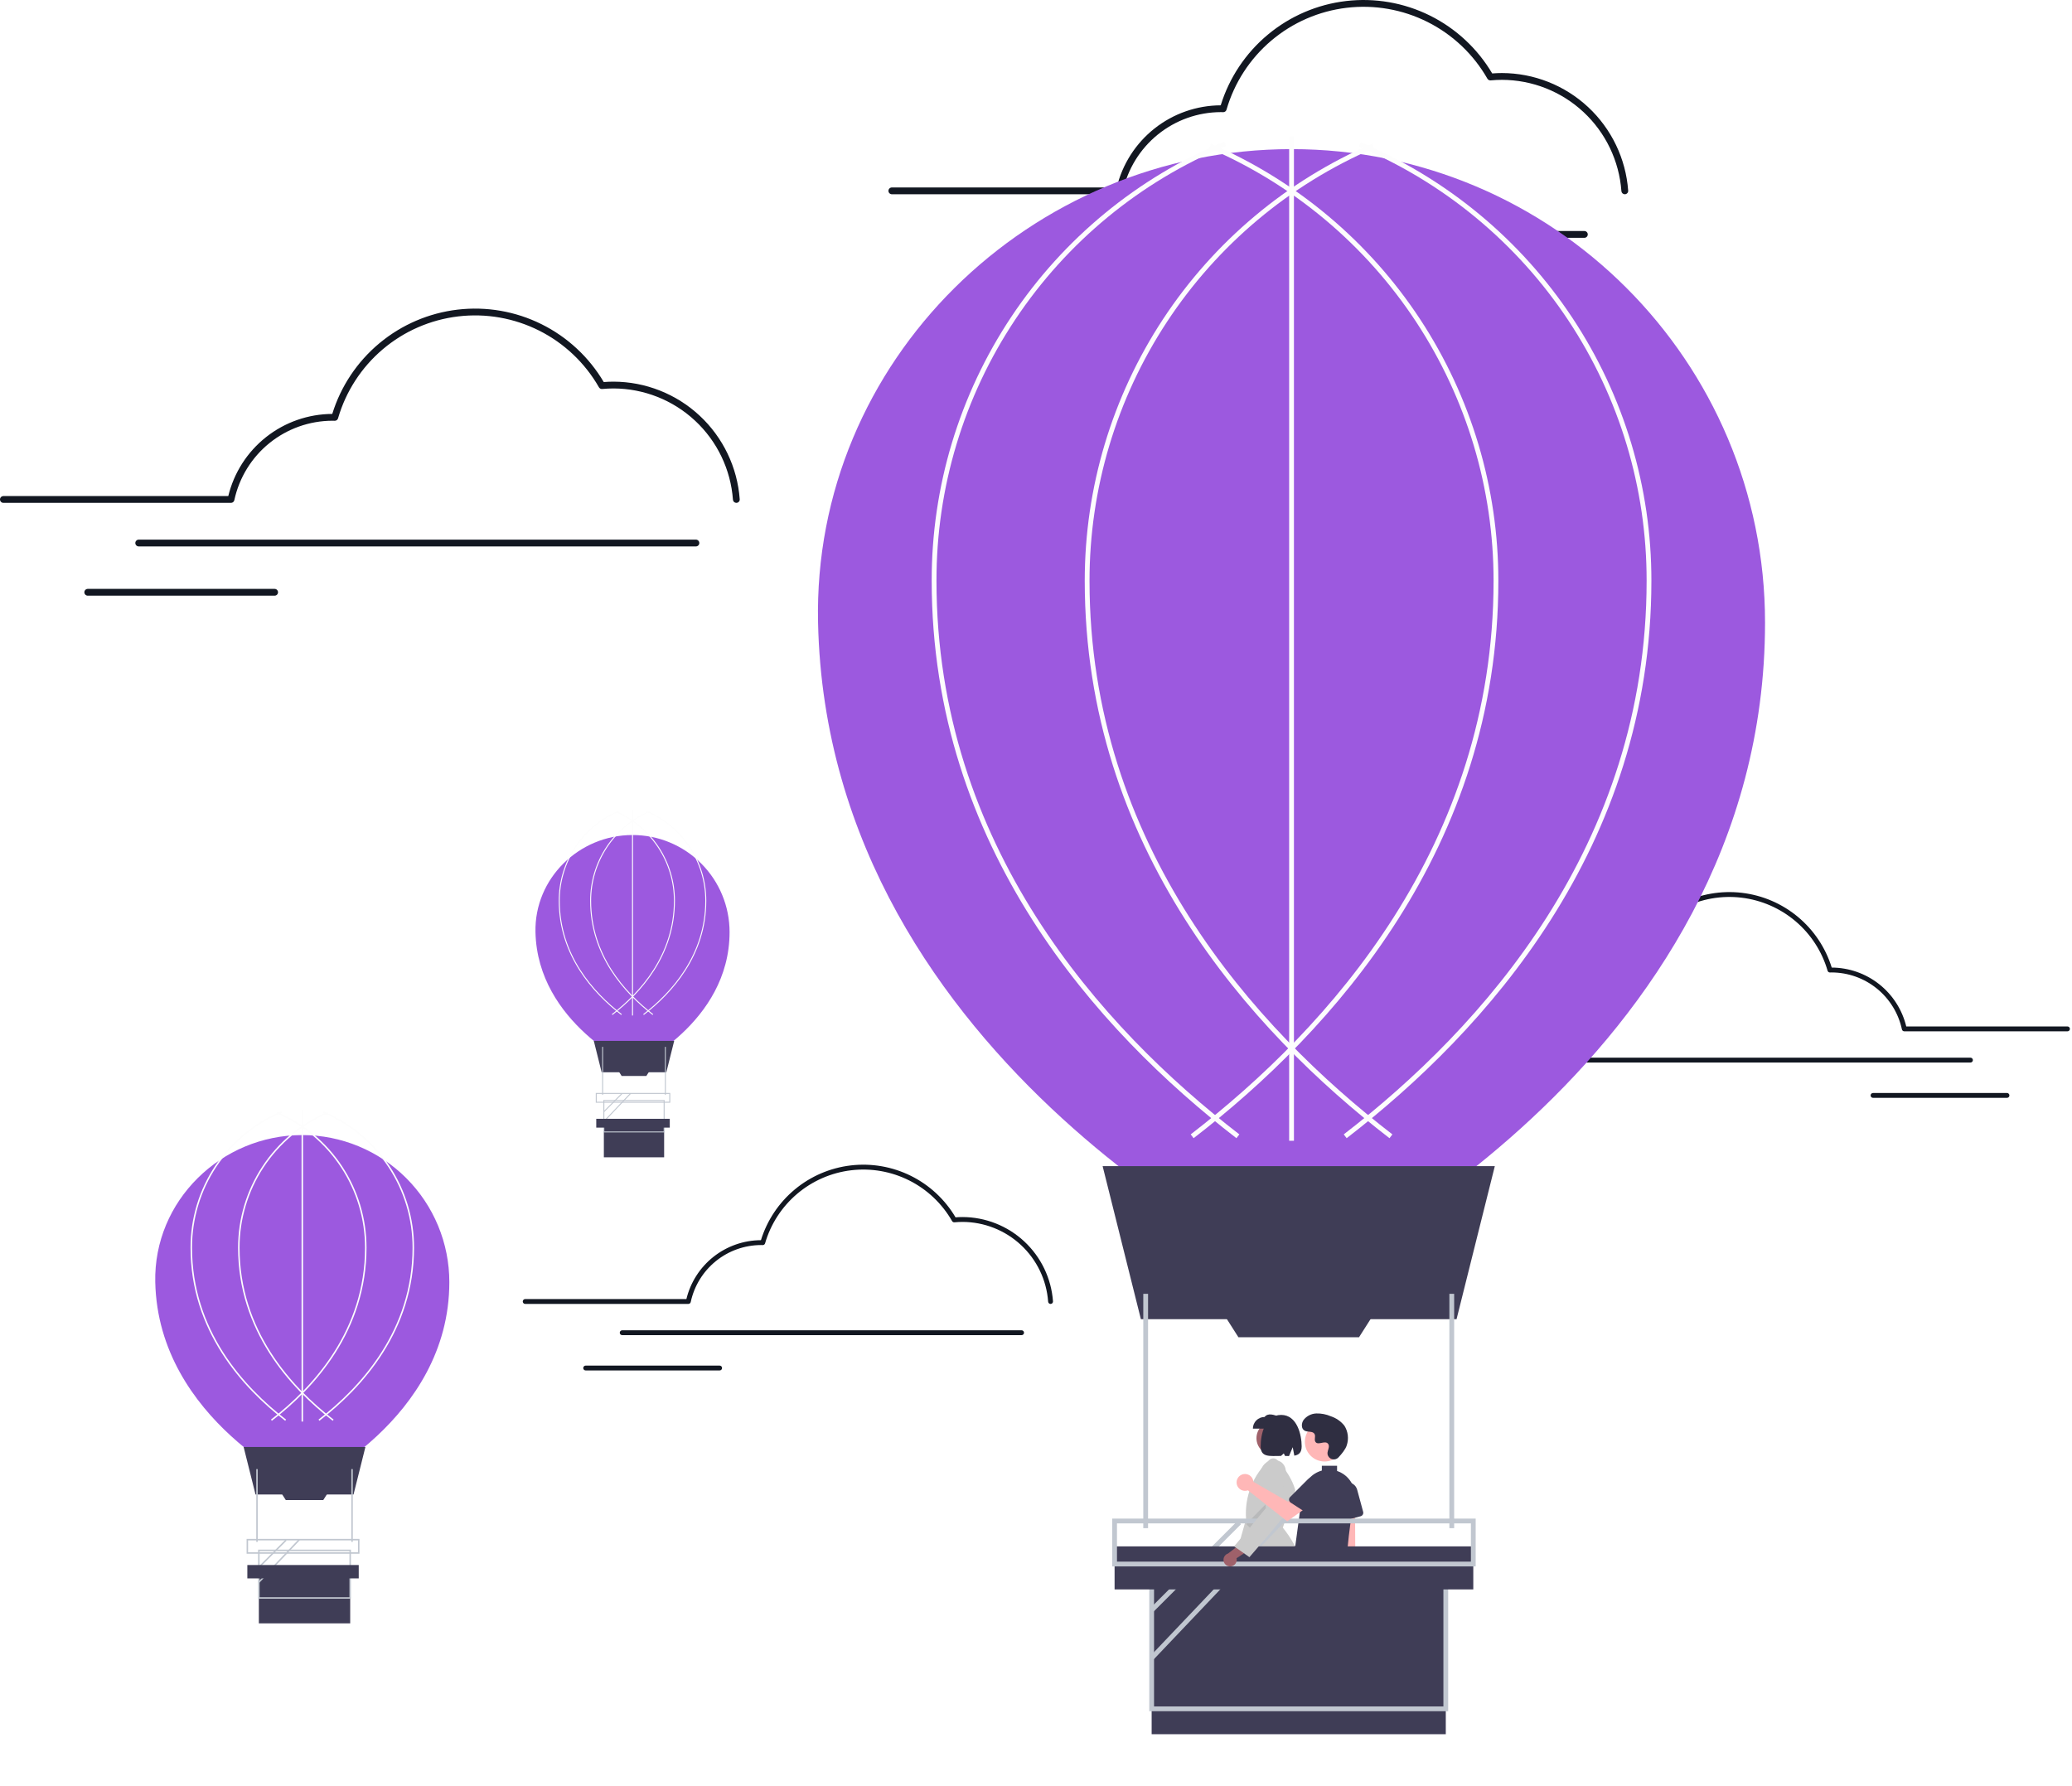 <svg width="653" height="563" viewBox="0 0 653 563" fill="none" xmlns="http://www.w3.org/2000/svg">
<path d="M232.059 158.485C231.788 158.485 231.528 158.382 231.33 158.197C231.132 158.013 231.011 157.76 230.992 157.489C230.292 147.977 226.026 139.08 219.047 132.579C212.069 126.077 202.892 122.451 193.354 122.425C192.213 122.425 191.014 122.483 189.79 122.597C189.585 122.617 189.38 122.577 189.197 122.482C189.015 122.387 188.863 122.242 188.761 122.064C184.38 114.395 177.837 108.186 169.95 104.212C162.062 100.239 153.179 98.676 144.409 99.719C135.639 100.762 127.37 104.365 120.634 110.078C113.899 115.791 108.995 123.361 106.534 131.843C106.469 132.071 106.331 132.27 106.14 132.41C105.95 132.549 105.718 132.622 105.481 132.616L105.197 132.607C105.049 132.602 104.901 132.597 104.752 132.597C97.517 132.62 90.508 135.115 84.887 139.669C79.266 144.224 75.371 150.563 73.849 157.635C73.798 157.876 73.666 158.091 73.475 158.246C73.285 158.401 73.046 158.485 72.801 158.485H1.068C0.784 158.484 0.513 158.371 0.313 158.171C0.112 157.97 0 157.698 0 157.415C0 157.131 0.112 156.859 0.313 156.658C0.513 156.458 0.784 156.345 1.068 156.344H71.944C73.728 148.987 77.925 142.441 83.865 137.748C89.805 133.056 97.145 130.489 104.715 130.455C107.409 121.739 112.577 113.992 119.591 108.157C126.605 102.321 135.162 98.649 144.224 97.584C153.286 96.52 162.461 98.11 170.636 102.162C178.811 106.213 185.633 112.552 190.274 120.407C191.328 120.325 192.361 120.284 193.354 120.284C203.434 120.311 213.131 124.143 220.506 131.014C227.881 137.885 232.389 147.287 233.128 157.339C233.138 157.48 233.12 157.621 233.076 157.754C233.031 157.887 232.961 158.011 232.869 158.117C232.776 158.223 232.664 158.31 232.538 158.373C232.412 158.435 232.275 158.473 232.135 158.483C232.11 158.484 232.084 158.485 232.059 158.485Z" fill="#121721"/>
<path d="M512.059 61.222C511.788 61.222 511.528 61.119 511.33 60.934C511.132 60.75 511.011 60.497 510.992 60.227C510.292 50.714 506.026 41.817 499.047 35.316C492.069 28.814 482.892 25.188 473.354 25.162C472.213 25.162 471.014 25.22 469.79 25.335C469.585 25.354 469.38 25.314 469.197 25.219C469.015 25.124 468.863 24.979 468.761 24.801C464.38 17.132 457.837 10.923 449.95 6.95C442.062 2.976 433.179 1.413 424.409 2.456C415.639 3.499 407.37 7.102 400.634 12.815C393.899 18.528 388.995 26.098 386.534 34.58C386.469 34.808 386.331 35.007 386.14 35.147C385.95 35.287 385.718 35.359 385.481 35.353L385.197 35.344C385.049 35.339 384.901 35.334 384.752 35.334C377.517 35.357 370.508 37.852 364.887 42.407C359.266 46.961 355.371 53.3 353.849 60.373C353.798 60.613 353.666 60.828 353.475 60.983C353.285 61.138 353.046 61.222 352.801 61.222H281.068C280.784 61.222 280.513 61.108 280.313 60.908C280.112 60.707 280 60.435 280 60.152C280 59.868 280.112 59.596 280.313 59.396C280.513 59.195 280.784 59.082 281.068 59.081H351.944C353.728 51.725 357.925 45.178 363.865 40.486C369.805 35.793 377.145 33.226 384.715 33.193C387.409 24.476 392.577 16.729 399.591 10.894C406.605 5.059 415.162 1.386 424.224 0.322C433.286 -0.743 442.461 0.848 450.636 4.899C458.811 8.951 465.633 15.289 470.274 23.144C471.328 23.062 472.361 23.021 473.354 23.021C483.434 23.048 493.131 26.881 500.506 33.751C507.881 40.622 512.389 50.024 513.128 60.077C513.138 60.217 513.12 60.358 513.076 60.491C513.031 60.624 512.961 60.748 512.869 60.854C512.776 60.96 512.664 61.047 512.538 61.11C512.412 61.173 512.275 61.21 512.135 61.22C512.11 61.222 512.084 61.222 512.059 61.222Z" fill="#121721"/>
<path d="M219.32 172.214H43.72C43.436 172.214 43.164 172.101 42.963 171.9C42.762 171.699 42.649 171.427 42.649 171.143C42.649 170.859 42.762 170.587 42.963 170.386C43.164 170.185 43.436 170.072 43.72 170.072H219.32C219.604 170.072 219.876 170.185 220.077 170.386C220.278 170.587 220.39 170.859 220.39 171.143C220.39 171.427 220.278 171.699 220.077 171.9C219.876 172.101 219.604 172.214 219.32 172.214Z" fill="#121721"/>
<path d="M499.32 74.951H323.72C323.436 74.951 323.164 74.838 322.963 74.637C322.762 74.437 322.649 74.164 322.649 73.88C322.649 73.596 322.762 73.324 322.963 73.123C323.164 72.922 323.436 72.81 323.72 72.81H499.32C499.604 72.81 499.876 72.922 500.077 73.123C500.278 73.324 500.39 73.596 500.39 73.88C500.39 74.164 500.278 74.437 500.077 74.637C499.876 74.838 499.604 74.951 499.32 74.951Z" fill="#121721"/>
<path d="M86.549 187.74H27.659C27.518 187.74 27.379 187.713 27.248 187.659C27.118 187.605 27 187.526 26.9 187.427C26.8 187.328 26.721 187.209 26.667 187.079C26.613 186.949 26.585 186.81 26.585 186.669C26.585 186.528 26.613 186.389 26.667 186.258C26.721 186.128 26.8 186.01 26.9 185.911C27 185.811 27.118 185.732 27.248 185.679C27.379 185.625 27.518 185.598 27.659 185.598H86.549C86.833 185.599 87.104 185.712 87.304 185.913C87.505 186.113 87.617 186.385 87.617 186.669C87.617 186.952 87.505 187.224 87.304 187.425C87.104 187.626 86.833 187.739 86.549 187.74Z" fill="#121721"/>
<path d="M366.549 90.477H307.659C307.518 90.477 307.379 90.45 307.248 90.396C307.118 90.343 307 90.264 306.9 90.164C306.8 90.065 306.721 89.947 306.667 89.817C306.613 89.686 306.585 89.547 306.585 89.406C306.585 89.265 306.613 89.126 306.667 88.996C306.721 88.866 306.8 88.747 306.9 88.648C307 88.549 307.118 88.47 307.248 88.416C307.379 88.362 307.518 88.335 307.659 88.335H366.549C366.833 88.336 367.104 88.449 367.304 88.65C367.505 88.851 367.617 89.123 367.617 89.406C367.617 89.69 367.505 89.962 367.304 90.162C367.104 90.363 366.833 90.476 366.549 90.477Z" fill="#121721"/>
<g filter="url(#filter0_d_2_1807)">
<path d="M141.609 396.075C141.609 439.605 95.972 460.434 95.972 460.434C95.972 460.434 49.867 439.605 48.931 396.075C48.381 370.488 69.677 349.736 95.27 349.736C101.355 349.736 107.381 350.934 113.003 353.263C118.625 355.592 123.733 359.005 128.036 363.308C132.339 367.611 135.753 372.719 138.081 378.341C140.41 383.964 141.609 389.989 141.609 396.075Z" fill="#9C59DF"/>
</g>
<g filter="url(#filter1_d_2_1807)">
<path d="M111.419 463.008H80.526L76.781 448.03H115.163L111.419 463.008Z" fill="#3F3D56"/>
</g>
<g filter="url(#filter2_d_2_1807)">
<path d="M110.365 488.624H81.579V503.625H110.365V488.624Z" fill="#3F3D56"/>
</g>
<path d="M110.599 503.859H81.345V488.39H110.599V503.859ZM81.813 503.391H110.131V488.858H81.813V503.391Z" fill="#C1C7D0"/>
<g filter="url(#filter3_d_2_1807)">
<path d="M101.873 464.775H90.071L88.717 462.647H103.227L101.873 464.775Z" fill="#3F3D56"/>
</g>
<path d="M81.227 463.009H80.759V485.944H81.227V463.009Z" fill="#C1C7D0"/>
<path d="M111.184 463.009H110.716V485.944H111.184V463.009Z" fill="#C1C7D0"/>
<path d="M100.664 447.777L100.378 447.406C113.9 436.978 130.019 419.114 130.019 393.226C130.03 384.159 127.363 375.291 122.354 367.734C117.345 360.176 110.215 354.266 101.86 350.744L102.043 350.313C110.482 353.871 117.684 359.841 122.744 367.475C127.805 375.109 130.498 384.067 130.487 393.226C130.487 419.304 114.269 437.285 100.664 447.777Z" fill="#FDFDFD"/>
<path d="M85.685 447.777L85.399 447.406C98.922 436.979 115.041 419.114 115.041 393.226C115.044 384.22 112.41 375.411 107.463 367.885C102.515 360.36 95.472 354.448 87.203 350.881L87.388 350.452C95.741 354.055 102.856 360.026 107.854 367.628C112.851 375.23 115.513 384.129 115.509 393.226C115.509 419.304 99.291 437.285 85.685 447.777Z" fill="#FDFDFD"/>
<path d="M104.854 447.777C91.249 437.285 75.031 419.304 75.031 393.226C75.027 384.129 77.688 375.229 82.686 367.628C87.683 360.026 94.799 354.055 103.152 350.451L103.337 350.881C95.068 354.448 88.025 360.359 83.077 367.885C78.13 375.41 75.495 384.22 75.499 393.226C75.499 419.114 91.618 436.978 105.14 447.406L104.854 447.777Z" fill="#FDFDFD"/>
<path d="M89.876 447.777C76.27 437.285 60.052 419.304 60.052 393.226C60.037 384.031 62.75 375.038 67.847 367.385C72.944 359.732 80.196 353.763 88.687 350.233L88.867 350.665C80.462 354.16 73.282 360.069 68.236 367.645C63.191 375.221 60.505 384.123 60.52 393.226C60.52 419.114 76.639 436.978 90.162 447.406L89.876 447.777Z" fill="#FDFDFD"/>
<path d="M95.504 349.736H95.036V448.03H95.504V349.736Z" fill="#FDFDFD"/>
<path d="M89.996 485.223L81.413 493.806L81.744 494.137L90.327 485.554L89.996 485.223Z" fill="#C1C7D0"/>
<path d="M94.168 485.08L81.41 498.499L81.749 498.822L94.508 485.403L94.168 485.08Z" fill="#C1C7D0"/>
<g filter="url(#filter4_d_2_1807)">
<path d="M113.056 485.242H77.951V489.455H113.056V485.242Z" fill="#3F3D56"/>
</g>
<path d="M113.29 489.689H77.717V485.008H113.29V489.689ZM78.185 489.221H112.822V485.476H78.185V489.221Z" fill="#C1C7D0"/>
<g filter="url(#filter5_d_2_1807)">
<path d="M229.929 285.755C229.929 314.487 199.807 328.235 199.807 328.235C199.807 328.235 169.375 314.487 168.757 285.755C168.394 268.867 182.451 255.169 199.343 255.169C207.455 255.169 215.235 258.391 220.971 264.127C226.706 269.863 229.929 277.643 229.929 285.755Z" fill="#9C59DF"/>
</g>
<g filter="url(#filter6_d_2_1807)">
<path d="M210.002 329.934H189.611L187.14 320.048H212.474L210.002 329.934Z" fill="#3F3D56"/>
</g>
<g filter="url(#filter7_d_2_1807)">
<path d="M209.307 346.842H190.307V356.743H209.307V346.842Z" fill="#3F3D56"/>
</g>
<path d="M209.461 356.898H190.152V346.687H209.461V356.898ZM190.461 356.589H209.152V346.996H190.461V356.589Z" fill="#C1C7D0"/>
<g filter="url(#filter8_d_2_1807)">
<path d="M203.701 331.1H195.911L195.018 329.695H204.595L203.701 331.1Z" fill="#3F3D56"/>
</g>
<path d="M190.075 329.934H189.766V345.073H190.075V329.934Z" fill="#C1C7D0"/>
<path d="M209.848 329.934H209.539V345.073H209.848V329.934Z" fill="#C1C7D0"/>
<path d="M202.903 319.881L202.715 319.636C211.64 312.753 222.279 300.962 222.279 283.875C222.286 277.89 220.526 272.037 217.22 267.048C213.914 262.06 209.208 258.159 203.693 255.835L203.814 255.55C209.384 257.898 214.138 261.839 217.478 266.878C220.818 271.917 222.595 277.829 222.588 283.875C222.588 301.087 211.884 312.955 202.903 319.881Z" fill="#FDFDFD"/>
<path d="M193.017 319.881L192.829 319.636C201.754 312.753 212.393 300.962 212.393 283.875C212.396 277.93 210.657 272.115 207.391 267.148C204.126 262.181 199.477 258.28 194.019 255.925L194.141 255.642C199.655 258.02 204.351 261.961 207.649 266.979C210.948 271.996 212.705 277.87 212.702 283.875C212.702 301.087 201.997 312.955 193.017 319.881Z" fill="#FDFDFD"/>
<path d="M205.669 319.881C196.689 312.955 185.984 301.087 185.984 283.875C185.982 277.87 187.739 271.996 191.037 266.979C194.336 261.961 199.032 258.02 204.546 255.642L204.668 255.925C199.21 258.28 194.561 262.181 191.295 267.148C188.03 272.115 186.291 277.93 186.293 283.875C186.293 300.962 196.933 312.753 205.858 319.636L205.669 319.881Z" fill="#FDFDFD"/>
<path d="M195.783 319.881C186.803 312.956 176.098 301.088 176.098 283.875C176.088 277.806 177.878 271.87 181.243 266.819C184.607 261.767 189.394 257.828 194.998 255.498L195.117 255.783C189.57 258.089 184.831 261.99 181.5 266.99C178.17 271.991 176.397 277.867 176.407 283.875C176.407 300.962 187.046 312.753 195.972 319.636L195.783 319.881Z" fill="#FDFDFD"/>
<path d="M199.498 255.169H199.189V320.048H199.498V255.169Z" fill="#FDFDFD"/>
<path d="M195.862 344.597L190.197 350.262L190.416 350.48L196.081 344.815L195.862 344.597Z" fill="#C1C7D0"/>
<path d="M198.617 344.503L190.195 353.36L190.419 353.573L198.841 344.715L198.617 344.503Z" fill="#C1C7D0"/>
<g filter="url(#filter9_d_2_1807)">
<path d="M211.083 344.609H187.912V347.39H211.083V344.609Z" fill="#3F3D56"/>
</g>
<path d="M211.238 347.544H187.758V344.455H211.238V347.544ZM188.067 347.235H210.929V344.764H188.067V347.235Z" fill="#C1C7D0"/>
<path d="M485.997 325.037C486.191 325.037 486.378 324.963 486.52 324.831C486.662 324.698 486.749 324.517 486.762 324.323C487.264 317.505 490.322 311.128 495.324 306.467C500.326 301.807 506.904 299.208 513.74 299.189C514.559 299.189 515.418 299.231 516.295 299.313C516.442 299.327 516.589 299.298 516.72 299.23C516.851 299.162 516.96 299.058 517.033 298.93C520.173 293.434 524.863 288.983 530.517 286.135C536.17 283.287 542.538 282.166 548.824 282.914C555.11 283.662 561.037 286.244 565.865 290.339C570.693 294.434 574.208 299.86 575.972 305.94C576.018 306.103 576.118 306.246 576.254 306.346C576.391 306.446 576.557 306.498 576.727 306.494L576.931 306.488C577.037 306.484 577.143 306.48 577.25 306.48C582.435 306.497 587.459 308.285 591.489 311.55C595.518 314.814 598.309 319.358 599.401 324.428C599.437 324.6 599.531 324.755 599.668 324.865C599.805 324.976 599.976 325.037 600.152 325.037H651.569C651.67 325.037 651.77 325.018 651.863 324.979C651.957 324.941 652.042 324.884 652.113 324.813C652.185 324.742 652.241 324.657 652.28 324.564C652.319 324.47 652.339 324.37 652.339 324.269C652.339 324.168 652.319 324.068 652.28 323.975C652.241 323.882 652.185 323.797 652.113 323.726C652.042 323.655 651.957 323.598 651.863 323.56C651.77 323.521 651.67 323.502 651.569 323.502H600.766C599.487 318.229 596.479 313.536 592.221 310.173C587.964 306.81 582.702 304.969 577.276 304.945C575.345 298.697 571.64 293.145 566.613 288.962C561.585 284.779 555.452 282.147 548.956 281.384C542.461 280.621 535.884 281.761 530.025 284.665C524.165 287.569 519.275 292.112 515.948 297.743C515.193 297.684 514.453 297.654 513.74 297.654C506.516 297.674 499.565 300.421 494.279 305.346C488.992 310.271 485.761 317.01 485.231 324.216C485.224 324.316 485.237 324.417 485.269 324.513C485.301 324.608 485.351 324.697 485.417 324.773C485.483 324.849 485.564 324.911 485.654 324.956C485.744 325.001 485.842 325.028 485.943 325.035C485.961 325.036 485.979 325.037 485.997 325.037Z" fill="#121721"/>
<path d="M495.129 334.877H620.996C621.2 334.877 621.395 334.796 621.539 334.652C621.683 334.509 621.764 334.313 621.764 334.11C621.764 333.906 621.683 333.711 621.539 333.567C621.395 333.423 621.2 333.342 620.996 333.342H495.129C494.925 333.342 494.73 333.423 494.586 333.567C494.442 333.711 494.361 333.906 494.361 334.11C494.361 334.313 494.442 334.509 494.586 334.652C494.73 334.796 494.925 334.877 495.129 334.877Z" fill="#121721"/>
<path d="M590.297 346.006H632.508C632.712 346.006 632.906 345.924 633.05 345.781C633.193 345.637 633.274 345.442 633.274 345.239C633.274 345.036 633.193 344.841 633.05 344.697C632.906 344.553 632.712 344.472 632.508 344.471H590.297C590.196 344.471 590.096 344.491 590.003 344.53C589.91 344.568 589.825 344.625 589.754 344.696C589.683 344.767 589.626 344.852 589.588 344.945C589.549 345.038 589.529 345.138 589.529 345.239C589.529 345.339 589.549 345.439 589.588 345.532C589.626 345.626 589.683 345.71 589.754 345.781C589.825 345.853 589.91 345.909 590.003 345.948C590.096 345.986 590.196 346.006 590.297 346.006Z" fill="#121721"/>
<path d="M394.15 531.19H391.623L390.421 521.446H394.15V531.19Z" fill="#9F616A"/>
<path d="M394.794 533.64H386.648V533.537C386.649 532.696 386.984 531.89 387.578 531.296C388.173 530.701 388.979 530.367 389.819 530.366H394.794V533.64Z" fill="#2F2E41"/>
<path d="M426.728 526.403L424.562 527.705L418.513 519.971L421.709 518.051L426.728 526.403Z" fill="#9F616A"/>
<path d="M421.559 532.366L421.506 532.278C421.074 531.557 420.946 530.694 421.149 529.878C421.352 529.062 421.871 528.361 422.591 527.927L426.856 525.365L428.542 528.171L421.559 532.366Z" fill="#2F2E41"/>
<path d="M394.807 529.18L394.763 529.18C393.534 529.176 392.306 529.105 391.085 528.968C390.619 528.922 390.114 528.872 389.506 528.822L389.485 528.818C389.07 528.695 389.059 524.802 389.235 511.476C389.325 504.651 389.427 496.915 389.305 491.988L389.304 491.94L389.341 491.908C391.538 489.982 394.16 488.603 396.992 487.884C399.824 487.165 402.787 487.126 405.637 487.771L405.681 487.78L405.705 487.819C408.187 492.02 411.936 498.072 415.562 503.924C423.884 517.358 426.264 521.309 426.004 521.607L425.972 521.632C425.404 521.916 424.977 522.134 424.614 522.32C423.178 523.064 421.703 523.729 420.195 524.314L420.129 524.341L420.08 524.288C411.636 515.034 404.608 504.698 400.262 495.143C399.754 498.405 399.137 502.664 398.486 507.165C396.613 520.108 395.347 528.63 394.837 529.149L394.807 529.18Z" fill="#2F2E41"/>
<g filter="url(#filter10_d_2_1807)">
<path d="M397.082 492.984C402.117 492.962 407.119 493.799 411.873 495.46C412.039 487.48 409.364 479.701 404.325 473.51L404.288 473.465L404.307 473.411C405.634 469.578 407.005 465.616 408.23 461.674L408.211 461.608C407.352 458.553 405.508 455.466 402.573 452.171C402.255 451.841 401.823 451.645 401.365 451.621C400.908 451.598 400.458 451.75 400.108 452.046C397.537 454.397 395.534 457.302 394.252 460.542C392.97 463.781 392.441 467.27 392.706 470.744L392.708 470.764L392.702 470.783C390.405 478.568 389.57 482.567 388.834 486.094C388.298 488.668 387.833 490.896 386.899 494.08C390.245 493.352 393.658 492.985 397.082 492.984Z" fill="#CBCBCB"/>
</g>
<path opacity="0.1" d="M404.495 468.374L397.02 484.649L392.749 480.326L404.495 468.374Z" fill="#121721"/>
<g filter="url(#filter11_d_2_1807)">
<path d="M401.299 450.586C404.237 450.586 406.618 448.205 406.618 445.268C406.618 442.331 404.237 439.95 401.299 439.95C398.362 439.95 395.981 442.331 395.981 445.268C395.981 448.205 398.362 450.586 401.299 450.586Z" fill="#9F616A"/>
</g>
<g filter="url(#filter12_d_2_1807)">
<path d="M394.851 442.264H403.296V438.582C401.443 437.846 399.629 437.22 398.532 438.582C397.556 438.582 396.62 438.97 395.929 439.661C395.239 440.351 394.851 441.287 394.851 442.264Z" fill="#2F2E41"/>
</g>
<g filter="url(#filter13_d_2_1807)">
<path d="M403.763 437.933C408.812 437.933 410.225 444.261 410.225 447.831C410.225 449.822 409.325 450.534 407.91 450.775L407.41 448.11L406.24 450.89C405.842 450.892 405.425 450.884 404.992 450.876L404.595 450.059L403.71 450.861C400.166 450.867 397.302 451.383 397.302 447.831C397.302 444.261 398.541 437.933 403.763 437.933Z" fill="#2F2E41"/>
</g>
<g filter="url(#filter14_d_2_1807)">
<path d="M556.259 192.223C556.259 332.402 409.298 399.477 409.298 399.477C409.298 399.477 260.828 332.402 257.814 192.223C256.042 109.828 324.623 43 407.037 43C489.45 43 556.259 109.809 556.259 192.223Z" fill="#9C59DF"/>
</g>
<path d="M412.451 530.089H409.352L407.879 518.141H412.451V530.089Z" fill="#FFB7B7"/>
<path d="M407.139 529.204H413.114V532.966H403.378C403.378 532.472 403.475 531.983 403.664 531.526C403.853 531.07 404.13 530.655 404.48 530.306C404.829 529.957 405.244 529.679 405.7 529.49C406.156 529.301 406.645 529.204 407.139 529.204Z" fill="#2F2E41"/>
<path d="M424.073 530.089H420.976L419.501 518.141H424.074L424.073 530.089Z" fill="#FFB7B7"/>
<path d="M418.762 529.204H424.737V532.966H415.001C415.001 531.968 415.397 531.011 416.103 530.306C416.808 529.6 417.765 529.204 418.762 529.204Z" fill="#2F2E41"/>
<g filter="url(#filter15_d_2_1807)">
<path d="M423.695 494.503C423.361 494.289 423.078 494.003 422.867 493.668C422.655 493.332 422.52 492.954 422.47 492.56C422.42 492.166 422.458 491.767 422.579 491.389C422.701 491.011 422.904 490.665 423.173 490.374L421.134 461.428L427.009 461.998L427.171 490.344C427.629 490.83 427.894 491.468 427.914 492.135C427.934 492.803 427.708 493.455 427.28 493.968C426.851 494.48 426.25 494.818 425.589 494.917C424.928 495.015 424.254 494.868 423.695 494.503Z" fill="#FFB7B7"/>
</g>
<path d="M412.304 524.07L408.894 523.907C408.603 523.893 408.329 523.769 408.128 523.559C407.926 523.349 407.813 523.07 407.811 522.78L407.573 488.275C407.572 488.112 407.606 487.95 407.673 487.8C407.741 487.651 407.839 487.518 407.963 487.41C408.086 487.303 408.232 487.223 408.389 487.177C408.546 487.13 408.711 487.119 408.873 487.142L422.516 489.123C422.785 489.16 423.032 489.294 423.211 489.499C423.39 489.704 423.489 489.967 423.49 490.239L425.244 522.211C425.245 522.361 425.217 522.51 425.16 522.649C425.104 522.788 425.02 522.914 424.914 523.021C424.809 523.127 424.683 523.212 424.544 523.269C424.406 523.327 424.257 523.357 424.107 523.357H420.431C420.16 523.358 419.897 523.261 419.691 523.085C419.485 522.909 419.349 522.664 419.308 522.396C419.308 522.396 416.531 498.415 416.149 498.429C415.766 498.436 413.487 523.069 413.487 523.069C413.453 523.345 413.32 523.599 413.112 523.784C412.904 523.968 412.636 524.07 412.358 524.071C412.34 524.071 412.322 524.071 412.304 524.07Z" fill="#2F2E41"/>
<g filter="url(#filter16_d_2_1807)">
<path d="M422.464 471.154C422.326 471.055 422.213 470.927 422.132 470.778C422.05 470.629 422.003 470.464 421.994 470.295L421.564 462.493C421.521 461.721 421.766 460.959 422.252 460.356C422.737 459.753 423.429 459.351 424.193 459.228C424.957 459.105 425.74 459.269 426.39 459.689C427.041 460.108 427.513 460.754 427.715 461.501L429.607 468.476C429.685 468.767 429.645 469.078 429.495 469.339C429.345 469.601 429.098 469.792 428.807 469.871L423.427 471.33C423.264 471.374 423.092 471.382 422.926 471.351C422.759 471.321 422.601 471.254 422.464 471.154Z" fill="#3F3D56"/>
</g>
<g filter="url(#filter17_d_2_1807)">
<path d="M417.439 452.613C420.866 452.613 423.645 449.835 423.645 446.407C423.645 442.98 420.866 440.201 417.439 440.201C414.011 440.201 411.233 442.98 411.233 446.407C411.233 449.835 414.011 452.613 417.439 452.613Z" fill="#FFB7B7"/>
</g>
<g filter="url(#filter18_d_2_1807)">
<path d="M421.83 451.317C421.571 451.597 421.237 451.796 420.868 451.893C420.499 451.99 420.11 451.979 419.746 451.862C419.383 451.745 419.061 451.527 418.817 451.233C418.574 450.939 418.419 450.582 418.372 450.203C418.36 450.072 418.361 449.941 418.374 449.81C418.452 449.064 418.883 448.386 418.78 447.598C418.757 447.402 418.684 447.215 418.568 447.055C417.645 445.82 415.48 447.608 414.609 446.49C414.075 445.804 414.703 444.724 414.293 443.958C413.752 442.946 412.151 443.445 411.146 442.891C410.029 442.275 410.095 440.56 410.831 439.517C411.31 438.901 411.919 438.398 412.614 438.044C413.31 437.69 414.074 437.494 414.854 437.469C416.416 437.432 417.967 437.735 419.401 438.356C421.093 438.907 422.587 439.942 423.696 441.335C424.27 442.247 424.634 443.276 424.761 444.347C424.888 445.418 424.775 446.504 424.431 447.525C424.056 448.779 422.776 450.31 421.83 451.317Z" fill="#2F2E41"/>
</g>
<g filter="url(#filter19_d_2_1807)">
<path d="M423.633 456.758C423.525 456.681 423.415 456.605 423.303 456.53C422.707 456.134 422.062 455.818 421.384 455.589V453.959H416.583V455.472C414.992 455.911 413.565 456.808 412.479 458.052C411.394 459.295 410.698 460.831 410.478 462.467L407.209 486.736C407.188 486.888 407.198 487.043 407.238 487.19C407.279 487.338 407.349 487.476 407.444 487.596C407.537 487.715 407.654 487.814 407.786 487.886C407.919 487.959 408.065 488.004 408.216 488.019C410.506 488.315 412.713 489.071 414.704 490.241C416.15 491.042 417.778 491.457 419.431 491.447C420.743 491.442 422.044 491.211 423.278 490.762C423.487 490.685 423.668 490.548 423.8 490.368C423.931 490.188 424.006 489.973 424.015 489.75C424.133 487.139 424.821 473.695 426.826 465.494C427.215 463.886 427.12 462.198 426.552 460.643C425.984 459.088 424.968 457.737 423.633 456.758Z" fill="#3F3D56"/>
</g>
<g filter="url(#filter20_d_2_1807)">
<path d="M459.039 407.767H359.557L347.499 359.533H471.097L459.039 407.767Z" fill="#3F3D56"/>
</g>
<g filter="url(#filter21_d_2_1807)">
<path d="M455.647 490.254H362.948V538.562H455.647V490.254Z" fill="#3F3D56"/>
</g>
<path d="M456.401 539.316H362.195V489.5H456.401V539.316ZM363.702 537.808H454.894V491.008H363.702V537.808Z" fill="#C1C7D0"/>
<g filter="url(#filter22_d_2_1807)">
<path d="M428.3 413.455H390.296L385.935 406.601H432.661L428.3 413.455Z" fill="#3F3D56"/>
</g>
<path d="M361.818 407.767H360.311V481.624H361.818V407.767Z" fill="#C1C7D0"/>
<path d="M458.285 407.767H456.778V481.624H458.285V407.767Z" fill="#C1C7D0"/>
<path d="M424.407 358.716L423.486 357.522C467.031 323.943 518.938 266.415 518.938 183.05C518.973 153.852 510.386 125.294 494.254 100.957C478.123 76.621 455.165 57.589 428.26 46.248L428.847 44.86C456.025 56.316 479.216 75.541 495.511 100.124C511.807 124.708 520.481 153.556 520.445 183.05C520.445 267.027 468.219 324.93 424.407 358.716Z" fill="#FDFDFD"/>
<path d="M376.172 358.716L375.252 357.523C418.797 323.943 470.704 266.415 470.704 183.05C470.716 154.048 462.232 125.679 446.301 101.445C430.369 77.212 407.688 58.176 381.058 46.689L381.656 45.305C408.556 56.909 431.467 76.138 447.56 100.617C463.654 125.097 472.223 153.754 472.212 183.05C472.212 267.028 419.985 324.93 376.172 358.716Z" fill="#FDFDFD"/>
<path d="M437.901 358.716C394.088 324.93 341.862 267.028 341.862 183.05C341.85 153.754 350.42 125.096 366.513 100.617C382.607 76.137 405.519 56.908 432.419 45.305L433.016 46.689C406.387 58.175 383.705 77.211 367.773 101.445C351.841 125.679 343.357 154.048 343.369 183.05C343.369 266.415 395.276 323.943 438.821 357.522L437.901 358.716Z" fill="#FDFDFD"/>
<path d="M389.668 358.716C345.855 324.93 293.629 267.028 293.629 183.05C293.579 153.44 302.314 124.48 318.728 99.836C335.142 75.192 358.498 55.97 385.839 44.603L386.42 45.994C359.353 57.246 336.233 76.275 319.984 100.672C303.734 125.069 295.087 153.737 295.136 183.05C295.136 266.416 347.043 323.943 390.588 357.522L389.668 358.716Z" fill="#FDFDFD"/>
<path d="M407.791 43H406.283V359.533H407.791V43Z" fill="#FDFDFD"/>
<path d="M390.055 479.302L362.415 506.941L363.481 508.007L391.12 480.367L390.055 479.302Z" fill="#C1C7D0"/>
<path d="M403.491 478.842L362.405 522.054L363.497 523.092L404.584 479.88L403.491 478.842Z" fill="#C1C7D0"/>
<g filter="url(#filter23_d_2_1807)">
<path d="M464.314 479.363H351.267V492.929H464.314V479.363Z" fill="#3F3D56"/>
</g>
<path d="M465.068 493.683H350.513V478.61H465.068V493.683ZM352.02 492.175H463.561V480.117H352.02V492.175Z" fill="#C1C7D0"/>
<g filter="url(#filter24_d_2_1807)">
<path d="M387.829 485.673C388.132 485.652 388.425 485.565 388.69 485.418C388.955 485.271 389.185 485.068 389.363 484.823C389.541 484.577 389.663 484.296 389.72 483.999C389.777 483.701 389.769 483.395 389.695 483.101L395.855 479.065L392.342 477.548L387.031 481.613C386.546 481.769 386.135 482.099 385.876 482.538C385.617 482.978 385.529 483.497 385.627 483.997C385.725 484.498 386.004 484.945 386.41 485.254C386.816 485.562 387.321 485.712 387.829 485.673H387.829Z" fill="#9F616A"/>
</g>
<g filter="url(#filter25_d_2_1807)">
<path d="M393.756 482.766L393.679 482.711C392.213 481.632 390.585 480.516 389.012 479.437L388.917 479.372L388.991 479.285C392.351 475.355 395.713 471.25 398.966 467.279L398.96 467.264L398.99 467.249L399.003 467.233L399.01 467.239L399.03 467.229L398.941 467.235L397.939 459.374C397.442 458.556 397.189 457.614 397.208 456.658C397.227 455.702 397.518 454.771 398.047 453.974C398.655 453.114 399.559 452.508 400.586 452.274C401.613 452.039 402.69 452.192 403.612 452.703C404.066 453.008 404.447 453.412 404.724 453.884C405.002 454.356 405.17 454.884 405.215 455.43C405.28 455.916 405.235 456.411 405.084 456.877C404.933 457.344 404.679 457.771 404.342 458.127C404.689 461.942 404.842 465.773 404.801 469.604L404.801 469.64L404.778 469.669C401.311 474.075 397.502 478.456 393.819 482.694L393.756 482.766Z" fill="#CBCBCB"/>
</g>
<g filter="url(#filter26_d_2_1807)">
<path d="M394.95 458.6C394.981 458.736 395.001 458.875 395.01 459.014L405.864 465.276L408.503 463.757L411.315 467.439L405.671 471.462L393.288 461.693C392.783 461.88 392.233 461.909 391.711 461.775C391.19 461.642 390.721 461.353 390.367 460.947C390.014 460.541 389.792 460.036 389.732 459.501C389.672 458.966 389.777 458.425 390.032 457.951C390.286 457.476 390.68 457.091 391.159 456.845C391.638 456.6 392.181 456.506 392.715 456.577C393.249 456.647 393.749 456.878 394.148 457.24C394.547 457.601 394.827 458.076 394.95 458.6H394.95Z" fill="#FFB7B7"/>
</g>
<g filter="url(#filter27_d_2_1807)">
<path d="M406.252 464.743C406.234 464.575 406.254 464.404 406.31 464.245C406.367 464.085 406.459 463.94 406.579 463.82L412.103 458.295C412.65 457.747 413.381 457.422 414.154 457.381C414.927 457.341 415.688 457.588 416.289 458.075C416.891 458.562 417.291 459.254 417.412 460.019C417.534 460.783 417.368 461.566 416.946 462.215L413.012 468.277C412.848 468.53 412.59 468.707 412.295 468.77C412 468.833 411.693 468.776 411.439 468.612L406.764 465.578C406.622 465.486 406.502 465.363 406.413 465.219C406.325 465.074 406.27 464.912 406.252 464.743Z" fill="#3F3D56"/>
</g>
<path d="M331.091 410.953C330.897 410.953 330.71 410.879 330.568 410.747C330.426 410.614 330.34 410.433 330.326 410.239C329.825 403.421 326.767 397.044 321.764 392.384C316.762 387.723 310.185 385.124 303.348 385.106C302.53 385.106 301.67 385.147 300.793 385.229C300.646 385.243 300.499 385.214 300.368 385.146C300.237 385.079 300.129 384.974 300.056 384.847C296.915 379.35 292.226 374.899 286.572 372.051C280.918 369.203 274.551 368.082 268.264 368.83C261.978 369.578 256.051 372.16 251.223 376.255C246.395 380.35 242.88 385.776 241.117 391.856C241.07 392.019 240.971 392.162 240.834 392.262C240.697 392.363 240.531 392.415 240.362 392.41L240.158 392.404C240.052 392.4 239.946 392.397 239.839 392.397C234.653 392.413 229.629 394.202 225.6 397.466C221.571 400.731 218.779 405.274 217.688 410.344C217.651 410.516 217.557 410.671 217.42 410.782C217.283 410.893 217.113 410.953 216.937 410.953H165.519C165.418 410.953 165.318 410.934 165.225 410.895C165.132 410.857 165.047 410.8 164.975 410.729C164.904 410.658 164.847 410.573 164.808 410.48C164.769 410.387 164.75 410.287 164.75 410.186C164.75 410.085 164.769 409.985 164.808 409.891C164.847 409.798 164.904 409.713 164.975 409.642C165.047 409.571 165.132 409.514 165.225 409.476C165.318 409.437 165.418 409.418 165.519 409.418H216.322C217.601 404.145 220.61 399.453 224.867 396.089C229.125 392.726 234.386 390.885 239.812 390.862C241.744 384.614 245.448 379.061 250.475 374.878C255.503 370.696 261.637 368.063 268.132 367.3C274.627 366.537 281.204 367.677 287.064 370.581C292.923 373.485 297.814 378.029 301.14 383.659C301.895 383.6 302.636 383.571 303.348 383.571C310.573 383.59 317.524 386.337 322.81 391.262C328.096 396.187 331.327 402.926 331.857 410.132C331.865 410.232 331.852 410.333 331.82 410.429C331.788 410.525 331.737 410.613 331.671 410.689C331.605 410.765 331.525 410.827 331.435 410.872C331.344 410.917 331.246 410.944 331.146 410.951C331.127 410.952 331.109 410.953 331.091 410.953Z" fill="#121721"/>
<path d="M321.959 420.793H196.092C195.991 420.794 195.891 420.774 195.797 420.736C195.704 420.697 195.619 420.641 195.547 420.569C195.476 420.498 195.419 420.413 195.38 420.32C195.342 420.227 195.322 420.127 195.322 420.026C195.322 419.925 195.342 419.825 195.38 419.732C195.419 419.638 195.476 419.554 195.547 419.482C195.619 419.411 195.704 419.355 195.797 419.316C195.891 419.278 195.991 419.258 196.092 419.258H321.959C322.163 419.258 322.358 419.339 322.502 419.483C322.646 419.627 322.727 419.822 322.727 420.026C322.727 420.229 322.646 420.425 322.502 420.569C322.358 420.713 322.163 420.793 321.959 420.793Z" fill="#121721"/>
<path d="M226.791 431.922H184.579C184.478 431.923 184.378 431.903 184.285 431.864C184.192 431.826 184.107 431.77 184.035 431.698C183.964 431.627 183.907 431.542 183.868 431.449C183.829 431.356 183.81 431.256 183.81 431.155C183.81 431.054 183.829 430.954 183.868 430.86C183.907 430.767 183.964 430.682 184.035 430.611C184.107 430.54 184.192 430.483 184.285 430.445C184.378 430.407 184.478 430.387 184.579 430.387H226.791C226.892 430.387 226.992 430.407 227.086 430.445C227.179 430.483 227.264 430.54 227.335 430.611C227.407 430.682 227.464 430.767 227.502 430.86C227.541 430.954 227.561 431.054 227.561 431.155C227.561 431.256 227.541 431.356 227.502 431.449C227.464 431.542 227.407 431.627 227.335 431.698C227.264 431.77 227.179 431.826 227.086 431.864C226.992 431.903 226.892 431.923 226.791 431.922Z" fill="#121721"/>
<defs>
<filter id="filter0_d_2_1807" x="32.92" y="341.736" width="124.688" height="142.699" filterUnits="userSpaceOnUse" color-interpolation-filters="sRGB">
<feFlood flood-opacity="0" result="BackgroundImageFix"/>
<feColorMatrix in="SourceAlpha" type="matrix" values="0 0 0 0 0 0 0 0 0 0 0 0 0 0 0 0 0 0 127 0" result="hardAlpha"/>
<feOffset dy="8"/>
<feGaussianBlur stdDeviation="8"/>
<feColorMatrix type="matrix" values="0 0 0 0 0 0 0 0 0 0 0 0 0 0 0 0 0 0 0.15 0"/>
<feBlend mode="normal" in2="BackgroundImageFix" result="effect1_dropShadow_2_1807"/>
<feBlend mode="normal" in="SourceGraphic" in2="effect1_dropShadow_2_1807" result="shape"/>
</filter>
<filter id="filter1_d_2_1807" x="60.781" y="440.03" width="70.382" height="46.978" filterUnits="userSpaceOnUse" color-interpolation-filters="sRGB">
<feFlood flood-opacity="0" result="BackgroundImageFix"/>
<feColorMatrix in="SourceAlpha" type="matrix" values="0 0 0 0 0 0 0 0 0 0 0 0 0 0 0 0 0 0 127 0" result="hardAlpha"/>
<feOffset dy="8"/>
<feGaussianBlur stdDeviation="8"/>
<feColorMatrix type="matrix" values="0 0 0 0 0 0 0 0 0 0 0 0 0 0 0 0 0 0 0.15 0"/>
<feBlend mode="normal" in2="BackgroundImageFix" result="effect1_dropShadow_2_1807"/>
<feBlend mode="normal" in="SourceGraphic" in2="effect1_dropShadow_2_1807" result="shape"/>
</filter>
<filter id="filter2_d_2_1807" x="65.579" y="480.624" width="60.786" height="47.001" filterUnits="userSpaceOnUse" color-interpolation-filters="sRGB">
<feFlood flood-opacity="0" result="BackgroundImageFix"/>
<feColorMatrix in="SourceAlpha" type="matrix" values="0 0 0 0 0 0 0 0 0 0 0 0 0 0 0 0 0 0 127 0" result="hardAlpha"/>
<feOffset dy="8"/>
<feGaussianBlur stdDeviation="8"/>
<feColorMatrix type="matrix" values="0 0 0 0 0 0 0 0 0 0 0 0 0 0 0 0 0 0 0.15 0"/>
<feBlend mode="normal" in2="BackgroundImageFix" result="effect1_dropShadow_2_1807"/>
<feBlend mode="normal" in="SourceGraphic" in2="effect1_dropShadow_2_1807" result="shape"/>
</filter>
<filter id="filter3_d_2_1807" x="72.717" y="454.647" width="46.51" height="34.128" filterUnits="userSpaceOnUse" color-interpolation-filters="sRGB">
<feFlood flood-opacity="0" result="BackgroundImageFix"/>
<feColorMatrix in="SourceAlpha" type="matrix" values="0 0 0 0 0 0 0 0 0 0 0 0 0 0 0 0 0 0 127 0" result="hardAlpha"/>
<feOffset dy="8"/>
<feGaussianBlur stdDeviation="8"/>
<feColorMatrix type="matrix" values="0 0 0 0 0 0 0 0 0 0 0 0 0 0 0 0 0 0 0.15 0"/>
<feBlend mode="normal" in2="BackgroundImageFix" result="effect1_dropShadow_2_1807"/>
<feBlend mode="normal" in="SourceGraphic" in2="effect1_dropShadow_2_1807" result="shape"/>
</filter>
<filter id="filter4_d_2_1807" x="61.951" y="477.242" width="67.106" height="36.213" filterUnits="userSpaceOnUse" color-interpolation-filters="sRGB">
<feFlood flood-opacity="0" result="BackgroundImageFix"/>
<feColorMatrix in="SourceAlpha" type="matrix" values="0 0 0 0 0 0 0 0 0 0 0 0 0 0 0 0 0 0 127 0" result="hardAlpha"/>
<feOffset dy="8"/>
<feGaussianBlur stdDeviation="8"/>
<feColorMatrix type="matrix" values="0 0 0 0 0 0 0 0 0 0 0 0 0 0 0 0 0 0 0.15 0"/>
<feBlend mode="normal" in2="BackgroundImageFix" result="effect1_dropShadow_2_1807"/>
<feBlend mode="normal" in="SourceGraphic" in2="effect1_dropShadow_2_1807" result="shape"/>
</filter>
<filter id="filter5_d_2_1807" x="152.75" y="247.169" width="93.178" height="105.066" filterUnits="userSpaceOnUse" color-interpolation-filters="sRGB">
<feFlood flood-opacity="0" result="BackgroundImageFix"/>
<feColorMatrix in="SourceAlpha" type="matrix" values="0 0 0 0 0 0 0 0 0 0 0 0 0 0 0 0 0 0 127 0" result="hardAlpha"/>
<feOffset dy="8"/>
<feGaussianBlur stdDeviation="8"/>
<feColorMatrix type="matrix" values="0 0 0 0 0 0 0 0 0 0 0 0 0 0 0 0 0 0 0.15 0"/>
<feBlend mode="normal" in2="BackgroundImageFix" result="effect1_dropShadow_2_1807"/>
<feBlend mode="normal" in="SourceGraphic" in2="effect1_dropShadow_2_1807" result="shape"/>
</filter>
<filter id="filter6_d_2_1807" x="171.14" y="312.048" width="57.334" height="41.886" filterUnits="userSpaceOnUse" color-interpolation-filters="sRGB">
<feFlood flood-opacity="0" result="BackgroundImageFix"/>
<feColorMatrix in="SourceAlpha" type="matrix" values="0 0 0 0 0 0 0 0 0 0 0 0 0 0 0 0 0 0 127 0" result="hardAlpha"/>
<feOffset dy="8"/>
<feGaussianBlur stdDeviation="8"/>
<feColorMatrix type="matrix" values="0 0 0 0 0 0 0 0 0 0 0 0 0 0 0 0 0 0 0.15 0"/>
<feBlend mode="normal" in2="BackgroundImageFix" result="effect1_dropShadow_2_1807"/>
<feBlend mode="normal" in="SourceGraphic" in2="effect1_dropShadow_2_1807" result="shape"/>
</filter>
<filter id="filter7_d_2_1807" x="174.307" y="338.842" width="51.001" height="41.902" filterUnits="userSpaceOnUse" color-interpolation-filters="sRGB">
<feFlood flood-opacity="0" result="BackgroundImageFix"/>
<feColorMatrix in="SourceAlpha" type="matrix" values="0 0 0 0 0 0 0 0 0 0 0 0 0 0 0 0 0 0 127 0" result="hardAlpha"/>
<feOffset dy="8"/>
<feGaussianBlur stdDeviation="8"/>
<feColorMatrix type="matrix" values="0 0 0 0 0 0 0 0 0 0 0 0 0 0 0 0 0 0 0.15 0"/>
<feBlend mode="normal" in2="BackgroundImageFix" result="effect1_dropShadow_2_1807"/>
<feBlend mode="normal" in="SourceGraphic" in2="effect1_dropShadow_2_1807" result="shape"/>
</filter>
<filter id="filter8_d_2_1807" x="179.018" y="321.695" width="41.577" height="33.405" filterUnits="userSpaceOnUse" color-interpolation-filters="sRGB">
<feFlood flood-opacity="0" result="BackgroundImageFix"/>
<feColorMatrix in="SourceAlpha" type="matrix" values="0 0 0 0 0 0 0 0 0 0 0 0 0 0 0 0 0 0 127 0" result="hardAlpha"/>
<feOffset dy="8"/>
<feGaussianBlur stdDeviation="8"/>
<feColorMatrix type="matrix" values="0 0 0 0 0 0 0 0 0 0 0 0 0 0 0 0 0 0 0.15 0"/>
<feBlend mode="normal" in2="BackgroundImageFix" result="effect1_dropShadow_2_1807"/>
<feBlend mode="normal" in="SourceGraphic" in2="effect1_dropShadow_2_1807" result="shape"/>
</filter>
<filter id="filter9_d_2_1807" x="171.912" y="336.609" width="55.171" height="34.781" filterUnits="userSpaceOnUse" color-interpolation-filters="sRGB">
<feFlood flood-opacity="0" result="BackgroundImageFix"/>
<feColorMatrix in="SourceAlpha" type="matrix" values="0 0 0 0 0 0 0 0 0 0 0 0 0 0 0 0 0 0 127 0" result="hardAlpha"/>
<feOffset dy="8"/>
<feGaussianBlur stdDeviation="8"/>
<feColorMatrix type="matrix" values="0 0 0 0 0 0 0 0 0 0 0 0 0 0 0 0 0 0 0.15 0"/>
<feBlend mode="normal" in2="BackgroundImageFix" result="effect1_dropShadow_2_1807"/>
<feBlend mode="normal" in="SourceGraphic" in2="effect1_dropShadow_2_1807" result="shape"/>
</filter>
<filter id="filter10_d_2_1807" x="370.899" y="443.619" width="56.98" height="75.841" filterUnits="userSpaceOnUse" color-interpolation-filters="sRGB">
<feFlood flood-opacity="0" result="BackgroundImageFix"/>
<feColorMatrix in="SourceAlpha" type="matrix" values="0 0 0 0 0 0 0 0 0 0 0 0 0 0 0 0 0 0 127 0" result="hardAlpha"/>
<feOffset dy="8"/>
<feGaussianBlur stdDeviation="8"/>
<feColorMatrix type="matrix" values="0 0 0 0 0 0 0 0 0 0 0 0 0 0 0 0 0 0 0.15 0"/>
<feBlend mode="normal" in2="BackgroundImageFix" result="effect1_dropShadow_2_1807"/>
<feBlend mode="normal" in="SourceGraphic" in2="effect1_dropShadow_2_1807" result="shape"/>
</filter>
<filter id="filter11_d_2_1807" x="379.981" y="431.95" width="42.637" height="42.637" filterUnits="userSpaceOnUse" color-interpolation-filters="sRGB">
<feFlood flood-opacity="0" result="BackgroundImageFix"/>
<feColorMatrix in="SourceAlpha" type="matrix" values="0 0 0 0 0 0 0 0 0 0 0 0 0 0 0 0 0 0 127 0" result="hardAlpha"/>
<feOffset dy="8"/>
<feGaussianBlur stdDeviation="8"/>
<feColorMatrix type="matrix" values="0 0 0 0 0 0 0 0 0 0 0 0 0 0 0 0 0 0 0.15 0"/>
<feBlend mode="normal" in2="BackgroundImageFix" result="effect1_dropShadow_2_1807"/>
<feBlend mode="normal" in="SourceGraphic" in2="effect1_dropShadow_2_1807" result="shape"/>
</filter>
<filter id="filter12_d_2_1807" x="378.851" y="429.778" width="40.445" height="36.485" filterUnits="userSpaceOnUse" color-interpolation-filters="sRGB">
<feFlood flood-opacity="0" result="BackgroundImageFix"/>
<feColorMatrix in="SourceAlpha" type="matrix" values="0 0 0 0 0 0 0 0 0 0 0 0 0 0 0 0 0 0 127 0" result="hardAlpha"/>
<feOffset dy="8"/>
<feGaussianBlur stdDeviation="8"/>
<feColorMatrix type="matrix" values="0 0 0 0 0 0 0 0 0 0 0 0 0 0 0 0 0 0 0.15 0"/>
<feBlend mode="normal" in2="BackgroundImageFix" result="effect1_dropShadow_2_1807"/>
<feBlend mode="normal" in="SourceGraphic" in2="effect1_dropShadow_2_1807" result="shape"/>
</filter>
<filter id="filter13_d_2_1807" x="381.302" y="429.933" width="44.923" height="44.958" filterUnits="userSpaceOnUse" color-interpolation-filters="sRGB">
<feFlood flood-opacity="0" result="BackgroundImageFix"/>
<feColorMatrix in="SourceAlpha" type="matrix" values="0 0 0 0 0 0 0 0 0 0 0 0 0 0 0 0 0 0 127 0" result="hardAlpha"/>
<feOffset dy="8"/>
<feGaussianBlur stdDeviation="8"/>
<feColorMatrix type="matrix" values="0 0 0 0 0 0 0 0 0 0 0 0 0 0 0 0 0 0 0.15 0"/>
<feBlend mode="normal" in2="BackgroundImageFix" result="effect1_dropShadow_2_1807"/>
<feBlend mode="normal" in="SourceGraphic" in2="effect1_dropShadow_2_1807" result="shape"/>
</filter>
<filter id="filter14_d_2_1807" x="249.78" y="39" width="314.479" height="372.477" filterUnits="userSpaceOnUse" color-interpolation-filters="sRGB">
<feFlood flood-opacity="0" result="BackgroundImageFix"/>
<feColorMatrix in="SourceAlpha" type="matrix" values="0 0 0 0 0 0 0 0 0 0 0 0 0 0 0 0 0 0 127 0" result="hardAlpha"/>
<feOffset dy="4"/>
<feGaussianBlur stdDeviation="4"/>
<feColorMatrix type="matrix" values="0 0 0 0 0 0 0 0 0 0 0 0 0 0 0 0 0 0 0.15 0"/>
<feBlend mode="normal" in2="BackgroundImageFix" result="effect1_dropShadow_2_1807"/>
<feBlend mode="normal" in="SourceGraphic" in2="effect1_dropShadow_2_1807" result="shape"/>
</filter>
<filter id="filter15_d_2_1807" x="405.134" y="453.428" width="38.781" height="65.519" filterUnits="userSpaceOnUse" color-interpolation-filters="sRGB">
<feFlood flood-opacity="0" result="BackgroundImageFix"/>
<feColorMatrix in="SourceAlpha" type="matrix" values="0 0 0 0 0 0 0 0 0 0 0 0 0 0 0 0 0 0 127 0" result="hardAlpha"/>
<feOffset dy="8"/>
<feGaussianBlur stdDeviation="8"/>
<feColorMatrix type="matrix" values="0 0 0 0 0 0 0 0 0 0 0 0 0 0 0 0 0 0 0.15 0"/>
<feBlend mode="normal" in2="BackgroundImageFix" result="effect1_dropShadow_2_1807"/>
<feBlend mode="normal" in="SourceGraphic" in2="effect1_dropShadow_2_1807" result="shape"/>
</filter>
<filter id="filter16_d_2_1807" x="405.559" y="451.188" width="40.087" height="44.182" filterUnits="userSpaceOnUse" color-interpolation-filters="sRGB">
<feFlood flood-opacity="0" result="BackgroundImageFix"/>
<feColorMatrix in="SourceAlpha" type="matrix" values="0 0 0 0 0 0 0 0 0 0 0 0 0 0 0 0 0 0 127 0" result="hardAlpha"/>
<feOffset dy="8"/>
<feGaussianBlur stdDeviation="8"/>
<feColorMatrix type="matrix" values="0 0 0 0 0 0 0 0 0 0 0 0 0 0 0 0 0 0 0.15 0"/>
<feBlend mode="normal" in2="BackgroundImageFix" result="effect1_dropShadow_2_1807"/>
<feBlend mode="normal" in="SourceGraphic" in2="effect1_dropShadow_2_1807" result="shape"/>
</filter>
<filter id="filter17_d_2_1807" x="395.233" y="432.201" width="44.412" height="44.412" filterUnits="userSpaceOnUse" color-interpolation-filters="sRGB">
<feFlood flood-opacity="0" result="BackgroundImageFix"/>
<feColorMatrix in="SourceAlpha" type="matrix" values="0 0 0 0 0 0 0 0 0 0 0 0 0 0 0 0 0 0 127 0" result="hardAlpha"/>
<feOffset dy="8"/>
<feGaussianBlur stdDeviation="8"/>
<feColorMatrix type="matrix" values="0 0 0 0 0 0 0 0 0 0 0 0 0 0 0 0 0 0 0.15 0"/>
<feBlend mode="normal" in2="BackgroundImageFix" result="effect1_dropShadow_2_1807"/>
<feBlend mode="normal" in="SourceGraphic" in2="effect1_dropShadow_2_1807" result="shape"/>
</filter>
<filter id="filter18_d_2_1807" x="394.291" y="429.466" width="46.521" height="46.492" filterUnits="userSpaceOnUse" color-interpolation-filters="sRGB">
<feFlood flood-opacity="0" result="BackgroundImageFix"/>
<feColorMatrix in="SourceAlpha" type="matrix" values="0 0 0 0 0 0 0 0 0 0 0 0 0 0 0 0 0 0 127 0" result="hardAlpha"/>
<feOffset dy="8"/>
<feGaussianBlur stdDeviation="8"/>
<feColorMatrix type="matrix" values="0 0 0 0 0 0 0 0 0 0 0 0 0 0 0 0 0 0 0.15 0"/>
<feBlend mode="normal" in2="BackgroundImageFix" result="effect1_dropShadow_2_1807"/>
<feBlend mode="normal" in="SourceGraphic" in2="effect1_dropShadow_2_1807" result="shape"/>
</filter>
<filter id="filter19_d_2_1807" x="391.198" y="445.959" width="51.863" height="69.489" filterUnits="userSpaceOnUse" color-interpolation-filters="sRGB">
<feFlood flood-opacity="0" result="BackgroundImageFix"/>
<feColorMatrix in="SourceAlpha" type="matrix" values="0 0 0 0 0 0 0 0 0 0 0 0 0 0 0 0 0 0 127 0" result="hardAlpha"/>
<feOffset dy="8"/>
<feGaussianBlur stdDeviation="8"/>
<feColorMatrix type="matrix" values="0 0 0 0 0 0 0 0 0 0 0 0 0 0 0 0 0 0 0.15 0"/>
<feBlend mode="normal" in2="BackgroundImageFix" result="effect1_dropShadow_2_1807"/>
<feBlend mode="normal" in="SourceGraphic" in2="effect1_dropShadow_2_1807" result="shape"/>
</filter>
<filter id="filter20_d_2_1807" x="331.499" y="351.533" width="155.599" height="80.234" filterUnits="userSpaceOnUse" color-interpolation-filters="sRGB">
<feFlood flood-opacity="0" result="BackgroundImageFix"/>
<feColorMatrix in="SourceAlpha" type="matrix" values="0 0 0 0 0 0 0 0 0 0 0 0 0 0 0 0 0 0 127 0" result="hardAlpha"/>
<feOffset dy="8"/>
<feGaussianBlur stdDeviation="8"/>
<feColorMatrix type="matrix" values="0 0 0 0 0 0 0 0 0 0 0 0 0 0 0 0 0 0 0.15 0"/>
<feBlend mode="normal" in2="BackgroundImageFix" result="effect1_dropShadow_2_1807"/>
<feBlend mode="normal" in="SourceGraphic" in2="effect1_dropShadow_2_1807" result="shape"/>
</filter>
<filter id="filter21_d_2_1807" x="346.948" y="482.254" width="124.699" height="80.308" filterUnits="userSpaceOnUse" color-interpolation-filters="sRGB">
<feFlood flood-opacity="0" result="BackgroundImageFix"/>
<feColorMatrix in="SourceAlpha" type="matrix" values="0 0 0 0 0 0 0 0 0 0 0 0 0 0 0 0 0 0 127 0" result="hardAlpha"/>
<feOffset dy="8"/>
<feGaussianBlur stdDeviation="8"/>
<feColorMatrix type="matrix" values="0 0 0 0 0 0 0 0 0 0 0 0 0 0 0 0 0 0 0.15 0"/>
<feBlend mode="normal" in2="BackgroundImageFix" result="effect1_dropShadow_2_1807"/>
<feBlend mode="normal" in="SourceGraphic" in2="effect1_dropShadow_2_1807" result="shape"/>
</filter>
<filter id="filter22_d_2_1807" x="369.935" y="398.601" width="78.726" height="38.854" filterUnits="userSpaceOnUse" color-interpolation-filters="sRGB">
<feFlood flood-opacity="0" result="BackgroundImageFix"/>
<feColorMatrix in="SourceAlpha" type="matrix" values="0 0 0 0 0 0 0 0 0 0 0 0 0 0 0 0 0 0 127 0" result="hardAlpha"/>
<feOffset dy="8"/>
<feGaussianBlur stdDeviation="8"/>
<feColorMatrix type="matrix" values="0 0 0 0 0 0 0 0 0 0 0 0 0 0 0 0 0 0 0.15 0"/>
<feBlend mode="normal" in2="BackgroundImageFix" result="effect1_dropShadow_2_1807"/>
<feBlend mode="normal" in="SourceGraphic" in2="effect1_dropShadow_2_1807" result="shape"/>
</filter>
<filter id="filter23_d_2_1807" x="335.267" y="471.363" width="145.047" height="45.566" filterUnits="userSpaceOnUse" color-interpolation-filters="sRGB">
<feFlood flood-opacity="0" result="BackgroundImageFix"/>
<feColorMatrix in="SourceAlpha" type="matrix" values="0 0 0 0 0 0 0 0 0 0 0 0 0 0 0 0 0 0 127 0" result="hardAlpha"/>
<feOffset dy="8"/>
<feGaussianBlur stdDeviation="8"/>
<feColorMatrix type="matrix" values="0 0 0 0 0 0 0 0 0 0 0 0 0 0 0 0 0 0 0.15 0"/>
<feBlend mode="normal" in2="BackgroundImageFix" result="effect1_dropShadow_2_1807"/>
<feBlend mode="normal" in="SourceGraphic" in2="effect1_dropShadow_2_1807" result="shape"/>
</filter>
<filter id="filter24_d_2_1807" x="369.588" y="469.548" width="42.267" height="40.131" filterUnits="userSpaceOnUse" color-interpolation-filters="sRGB">
<feFlood flood-opacity="0" result="BackgroundImageFix"/>
<feColorMatrix in="SourceAlpha" type="matrix" values="0 0 0 0 0 0 0 0 0 0 0 0 0 0 0 0 0 0 127 0" result="hardAlpha"/>
<feOffset dy="8"/>
<feGaussianBlur stdDeviation="8"/>
<feColorMatrix type="matrix" values="0 0 0 0 0 0 0 0 0 0 0 0 0 0 0 0 0 0 0.15 0"/>
<feBlend mode="normal" in2="BackgroundImageFix" result="effect1_dropShadow_2_1807"/>
<feBlend mode="normal" in="SourceGraphic" in2="effect1_dropShadow_2_1807" result="shape"/>
</filter>
<filter id="filter25_d_2_1807" x="372.917" y="444.167" width="48.327" height="62.599" filterUnits="userSpaceOnUse" color-interpolation-filters="sRGB">
<feFlood flood-opacity="0" result="BackgroundImageFix"/>
<feColorMatrix in="SourceAlpha" type="matrix" values="0 0 0 0 0 0 0 0 0 0 0 0 0 0 0 0 0 0 127 0" result="hardAlpha"/>
<feOffset dy="8"/>
<feGaussianBlur stdDeviation="8"/>
<feColorMatrix type="matrix" values="0 0 0 0 0 0 0 0 0 0 0 0 0 0 0 0 0 0 0.15 0"/>
<feBlend mode="normal" in2="BackgroundImageFix" result="effect1_dropShadow_2_1807"/>
<feBlend mode="normal" in="SourceGraphic" in2="effect1_dropShadow_2_1807" result="shape"/>
</filter>
<filter id="filter26_d_2_1807" x="373.716" y="448.554" width="53.599" height="46.908" filterUnits="userSpaceOnUse" color-interpolation-filters="sRGB">
<feFlood flood-opacity="0" result="BackgroundImageFix"/>
<feColorMatrix in="SourceAlpha" type="matrix" values="0 0 0 0 0 0 0 0 0 0 0 0 0 0 0 0 0 0 127 0" result="hardAlpha"/>
<feOffset dy="8"/>
<feGaussianBlur stdDeviation="8"/>
<feColorMatrix type="matrix" values="0 0 0 0 0 0 0 0 0 0 0 0 0 0 0 0 0 0 0.15 0"/>
<feBlend mode="normal" in2="BackgroundImageFix" result="effect1_dropShadow_2_1807"/>
<feBlend mode="normal" in="SourceGraphic" in2="effect1_dropShadow_2_1807" result="shape"/>
</filter>
<filter id="filter27_d_2_1807" x="390.246" y="449.377" width="43.206" height="43.418" filterUnits="userSpaceOnUse" color-interpolation-filters="sRGB">
<feFlood flood-opacity="0" result="BackgroundImageFix"/>
<feColorMatrix in="SourceAlpha" type="matrix" values="0 0 0 0 0 0 0 0 0 0 0 0 0 0 0 0 0 0 127 0" result="hardAlpha"/>
<feOffset dy="8"/>
<feGaussianBlur stdDeviation="8"/>
<feColorMatrix type="matrix" values="0 0 0 0 0 0 0 0 0 0 0 0 0 0 0 0 0 0 0.15 0"/>
<feBlend mode="normal" in2="BackgroundImageFix" result="effect1_dropShadow_2_1807"/>
<feBlend mode="normal" in="SourceGraphic" in2="effect1_dropShadow_2_1807" result="shape"/>
</filter>
</defs>
</svg>
